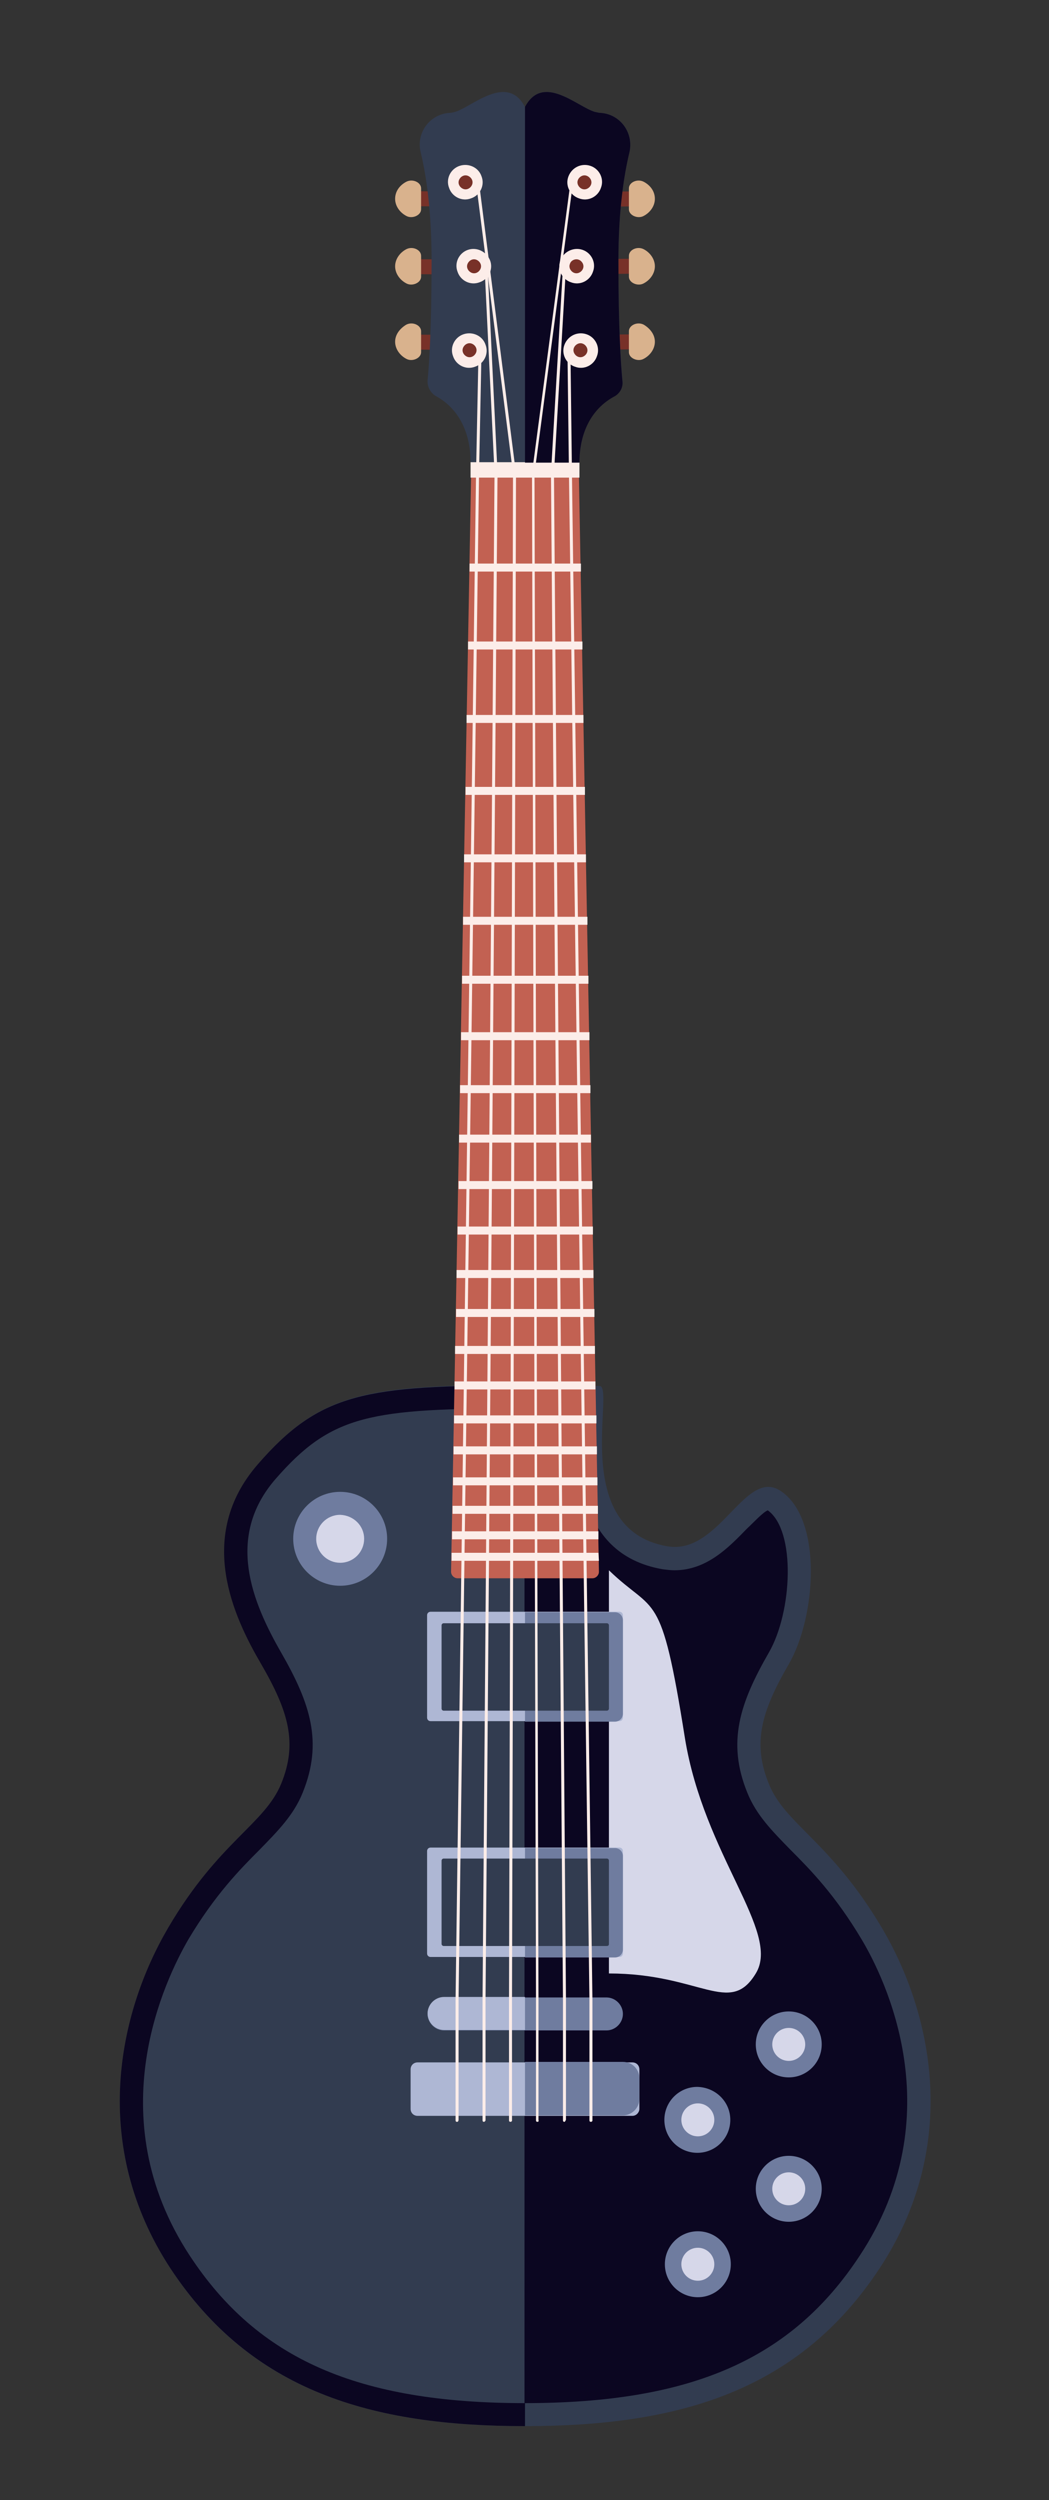 <?xml version="1.0" encoding="utf-8"?>
<!-- Generator: Adobe Illustrator 24.0.2, SVG Export Plug-In . SVG Version: 6.00 Build 0)  -->
<svg version="1.1" id="Layer_1" xmlns="http://www.w3.org/2000/svg" xmlns:xlink="http://www.w3.org/1999/xlink" x="0px" y="0px"
	 viewBox="0 0 210 500.4" enable-background="new 0 0 210 500.4" xml:space="preserve">
<rect x="0" y="0" width="210" height="500.4" fill="#333333" stroke="none"/>
<g id="Les_Paul_Guitar">
	<g>
		<path fill="#323C50" d="M176.5,385.8c-10.2-17.2-19.4-20.7-22.6-28.8c-3.3-8.1-1.5-14.4,4-23.9c5.5-9.5,6.8-28.9-1.5-34.6
			c-7.2-5-12.3,12.8-22.8,11c-19.8-3.4-10.3-32.1-13.6-32.1c-4.3,0-9.2-0.2-14.8-0.2c-31.9,0-41,1.4-53.5,15.8
			c-12.5,14.4-4.8,30.6,0.7,40c5.5,9.5,7.3,15.8,4,23.9c-3.3,8.1-12.5,11.6-22.6,28.8C23.6,403,18,429.4,34.1,454s40.2,31.6,71,31.6
			s54.8-7,71-31.6C192.3,429.4,186.7,403,176.5,385.8z"/>
	</g>
	<g>
		<path fill="#0B0621" d="M105.1,281.9v-4.6c-31.9,0-41,1.4-53.5,15.8s-4.8,30.6,0.7,40c5.5,9.5,7.3,15.8,4,23.9
			c-3.3,8.1-12.5,11.6-22.6,28.8C23.6,403,18,429.4,34.1,454c16.2,24.6,40.2,31.6,71,31.6v-4.6c-33.4,0-53.5-8.8-67.1-29.5
			c-18.4-28-4.8-55.5-0.3-63.3c5.3-8.9,10.3-14,14.3-18c3.6-3.7,6.8-6.9,8.6-11.4c4.1-10.1,1.5-17.9-4.3-28
			c-5.8-10.1-11.2-23.1-1.2-34.7C66.4,283.1,74.1,281.9,105.1,281.9z"/>
	</g>
	<g>
		<path fill="#0B0621" d="M172.5,388.2c-5.3-8.9-10.3-14-14.3-18c-3.6-3.7-6.8-6.9-8.6-11.4c-4.1-10.1-1.5-17.9,4.3-28
			c4.7-8.1,5.5-24.4-0.2-28.5c-1,0.4-2.9,2.5-4.2,3.7c-3.6,3.7-8,8.3-14.5,8.3c-0.7,0-1.5-0.1-2.3-0.2c-18.1-3.1-17.2-22.6-16.8-31
			c0-0.4,0-0.7,0-1.1c-0.9,0-1.8,0-2.7,0c-2.6,0-5.3-0.1-8.2-0.1v199.1c33.4,0,53.5-8.8,67.1-29.5
			C190.7,423.4,177.1,395.9,172.5,388.2z"/>
	</g>
	<g>
		<path fill="#C26152" d="M118.6,315.9h-27c-0.7,0-1.3-0.6-1.3-1.3l4-219h21.6l4,219C119.9,315.3,119.3,315.9,118.6,315.9z"/>
	</g>
	<g>
		<path fill="#AEB7D4" d="M126.6,423.5h-43c-0.8,0-1.4-0.6-1.4-1.4v-7.9c0-0.8,0.6-1.4,1.4-1.4h43c0.8,0,1.4,0.6,1.4,1.4v7.9
			C128,422.8,127.4,423.5,126.6,423.5z"/>
	</g>
	<g>
		<path fill="#6F7C9F" d="M124.7,412.7h-19.6v10.7h19.6c1.8,0,3.3-1.5,3.3-3.3V416C128,414.2,126.6,412.7,124.7,412.7z"/>
	</g>
	<g>
		<path fill="#6F7C9F" d="M121.4,406.4H88.9c-1.8,0-3.3-1.5-3.3-3.3l0,0c0-1.8,1.5-3.3,3.3-3.3h32.5c1.8,0,3.3,1.5,3.3,3.3l0,0
			C124.7,404.9,123.2,406.4,121.4,406.4z"/>
	</g>
	<g>
		<path fill="#AEB7D4" d="M105.1,399.7H88.9c-1.8,0-3.3,1.5-3.3,3.3s1.5,3.3,3.3,3.3h16.2V399.7z"/>
	</g>
	<g>
		<path fill="#D6D7E9" d="M121.9,314.3V395c18.3,0,24.2,8.6,29.4,0c5.1-8.3-10.4-23.6-14.2-47.2
			C132.3,317.5,131.2,323.3,121.9,314.3z"/>
	</g>
	<g>
		<path fill="#AEB7D4" d="M124,391.7H86.2c-0.4,0-0.7-0.3-0.7-0.7v-20.5c0-0.4,0.3-0.7,0.7-0.7H124c0.4,0,0.7,0.3,0.7,0.7V391
			C124.7,391.4,124.4,391.7,124,391.7z"/>
	</g>
	<g>
		<path fill="#6F7C9F" d="M123.1,369.9h-18v21.9h18c0.9,0,1.6-0.7,1.6-1.6v-18.7C124.7,370.6,124,369.9,123.1,369.9z"/>
	</g>
	<g>
		<path fill="#323C50" d="M121.5,389.5H88.8c-0.2,0-0.4-0.2-0.4-0.4v-16.7c0-0.2,0.2-0.4,0.4-0.4h32.7c0.2,0,0.4,0.2,0.4,0.4v16.7
			C121.9,389.4,121.7,389.5,121.5,389.5z"/>
	</g>
	<g>
		<path fill="#AEB7D4" d="M124,344.5H86.2c-0.4,0-0.7-0.3-0.7-0.7v-20.5c0-0.4,0.3-0.7,0.7-0.7H124c0.4,0,0.7,0.3,0.7,0.7v20.5
			C124.7,344.2,124.4,344.5,124,344.5z"/>
	</g>
	<g>
		<path fill="#6F7C9F" d="M123.1,322.7h-18v21.9h18c0.9,0,1.6-0.7,1.6-1.6v-18.7C124.7,323.4,124,322.7,123.1,322.7z"/>
	</g>
	<g>
		<path fill="#323C50" d="M121.5,342.4H88.8c-0.2,0-0.4-0.2-0.4-0.4v-16.7c0-0.2,0.2-0.4,0.4-0.4h32.7c0.2,0,0.4,0.2,0.4,0.4V342
			C121.9,342.2,121.7,342.4,121.5,342.4z"/>
	</g>
	<g>
		<path fill="#FCEDE9" d="M119.1,269.4l0,1.6h-28l0-1.6H119.1z M91,276.5l0,1.6h28.2l0-1.6H91z M91.4,254.2l0,1.6h27.4l0-1.6H91.4z
			 M91.3,262l0,1.6H119l0-1.6H91.3z M91.6,245.5l0,1.6h27.1l0-1.6H91.6z M90.6,301.4l0,1.6h29.1l0-1.6H90.6z M90.9,283.3l0,1.6h28.5
			l0-1.6H90.9z M90.5,306.5l0,1.6h29.3l0-1.6H90.5z M119.8,310.8H90.4l0,1.6h29.5L119.8,310.8z M90.8,289.5l0,1.6h28.7l0-1.6H90.8z
			 M90.7,295.7l0,1.6h28.9l0-1.6H90.7z M92.5,195.3l0,1.6h25.3l0-1.6H92.5z M93.2,157.5l0,1.6h23.9l0-1.6H93.2z M91.8,236.4l0,1.6
			h26.8l0-1.6H91.8z M93.4,143.1l0,1.6h23.4l0-1.6H93.4z M94,112.8l0,1.6h22.3l0-1.6H94z M93.7,128.4l0,1.6h22.9l0-1.6H93.7z
			 M92.9,171l0,1.6h24.4l0-1.6H92.9z M92.7,183.5l0,1.6h24.9l0-1.6H92.7z M92.1,217.2l0,1.6h26.1l0-1.6H92.1z M91.9,227.1l0,1.6
			h26.4l0-1.6H91.9z M92.3,206.6l0,1.6H118l0-1.6H92.3z"/>
	</g>
	<g>
		<polygon fill="#FCEDE9" points="94.2,92.5 94.2,95.6 116,95.6 116,92.5 		"/>
	</g>
	<g>
		<circle fill="#6F7C9F" cx="68.1" cy="308" r="9.4"/>
	</g>
	<g>
		<path fill="#D6D7E9" d="M72.9,308c0,2.6-2.1,4.8-4.8,4.8c-2.6,0-4.8-2.1-4.8-4.8c0-2.6,2.1-4.8,4.8-4.8
			C70.8,303.3,72.9,305.4,72.9,308z"/>
	</g>
	<g>
		<circle fill="#6F7C9F" cx="157.9" cy="409.2" r="6.6"/>
	</g>
	<g>
		<circle fill="#D6D7E9" cx="157.9" cy="409.2" r="3.3"/>
	</g>
	<g>
		<circle fill="#6F7C9F" cx="157.9" cy="438.1" r="6.6"/>
	</g>
	<g>
		<circle fill="#D6D7E9" cx="157.9" cy="438.1" r="3.3"/>
	</g>
	<g>
		<path fill="#6F7C9F" d="M146.2,424.3c0,3.6-2.9,6.6-6.6,6.6c-3.6,0-6.6-2.9-6.6-6.6c0-3.6,2.9-6.6,6.6-6.6
			C143.3,417.8,146.2,420.7,146.2,424.3z"/>
	</g>
	<g>
		<circle fill="#D6D7E9" cx="139.7" cy="424.3" r="3.3"/>
	</g>
	<g>
		<circle fill="#6F7C9F" cx="139.7" cy="453.2" r="6.6"/>
	</g>
	<g>
		<circle fill="#D6D7E9" cx="139.7" cy="453.2" r="3.3"/>
	</g>
	<g>
		<g>
			
				<rect x="83.5" y="67" transform="matrix(1 8.519989e-03 -8.519989e-03 1 0.587 -0.733)" fill="#783128" width="5.6" height="3"/>
		</g>
		<g>
			<path fill="#D9B28D" d="M79.1,68.4c0,1.4,0.9,2.7,2.2,3.4c1.2,0.7,3-0.1,3-1.3l0-4.2c0-1.2-1.7-2-3-1.3
				C80,65.8,79.1,67,79.1,68.4z"/>
		</g>
	</g>
	<g>
		<g>
			
				<rect x="83.5" y="38.3" transform="matrix(1 8.519989e-03 -8.519989e-03 1 0.342 -0.734)" fill="#783128" width="5.6" height="3"/>
		</g>
		<g>
			<path fill="#D9B28D" d="M79.1,39.8c0,1.4,0.9,2.7,2.2,3.4c1.2,0.7,3-0.1,3-1.3l0-4.2c0-1.2-1.7-2-3-1.3
				C80,37.1,79.1,38.3,79.1,39.8z"/>
		</g>
	</g>
	<g>
		<g>
			
				<rect x="83.5" y="51.9" transform="matrix(1 8.519989e-03 -8.519989e-03 1 0.458 -0.734)" fill="#783128" width="5.6" height="3"/>
		</g>
		<g>
			<path fill="#D9B28D" d="M79.1,53.3c0,1.4,0.9,2.7,2.2,3.4c1.2,0.7,3-0.1,3-1.3l0-4.2c0-1.2-1.7-2-3-1.3
				C80,50.6,79.1,51.9,79.1,53.3z"/>
		</g>
	</g>
	<g>
		<g>
			
				<rect x="121.1" y="67" transform="matrix(-1 8.519612e-03 -8.519612e-03 -1 248.337 135.895)" fill="#783128" width="5.6" height="3"/>
		</g>
		<g>
			<path fill="#D9B28D" d="M131.1,68.4c0,1.4-0.9,2.7-2.2,3.4c-1.2,0.7-3-0.1-3-1.3l0-4.2c0-1.2,1.7-2,3-1.3
				C130.2,65.8,131.1,67,131.1,68.4z"/>
		</g>
	</g>
	<g>
		<g>
			
				<rect x="121.1" y="38.3" transform="matrix(-1 8.519612e-03 -8.519612e-03 -1 248.093 78.582)" fill="#783128" width="5.6" height="3"/>
		</g>
		<g>
			<path fill="#D9B28D" d="M131.1,39.8c0,1.4-0.9,2.7-2.2,3.4c-1.2,0.7-3-0.1-3-1.3l0-4.2c0-1.2,1.7-2,3-1.3
				C130.2,37.1,131.1,38.3,131.1,39.8z"/>
		</g>
	</g>
	<g>
		<g>
			
				<rect x="121.1" y="51.9" transform="matrix(-1 8.519612e-03 -8.519612e-03 -1 248.208 105.656)" fill="#783128" width="5.6" height="3"/>
		</g>
		<g>
			<path fill="#D9B28D" d="M131.1,53.3c0,1.4-0.9,2.7-2.2,3.4c-1.2,0.7-3-0.1-3-1.3l0-4.2c0-1.2,1.7-2,3-1.3
				C130.2,50.6,131.1,51.9,131.1,53.3z"/>
		</g>
	</g>
	<g>
		<path fill="#323C50" d="M126,30.4c0.9-3.8-1.8-7.5-5.7-7.8c-0.4,0-0.7-0.1-1.2-0.2c-3.5-1-10.4-7.8-14-1c-3.6-6.8-10.6,0-14,1
			c-0.4,0.1-0.8,0.2-1.2,0.2c-3.9,0.3-6.6,4-5.7,7.8c1.1,4.6,2.2,11.6,2.2,21.8c0,13.8-0.5,20.8-0.8,23.9c-0.1,1.3,0.6,2.6,1.7,3.2
			c4.4,2.4,6.9,7.1,6.9,13.2H116c0-6.1,2.5-10.8,6.9-13.2c1.2-0.6,1.9-1.9,1.7-3.2c-0.3-3.2-0.8-10.1-0.8-23.9
			C123.8,42,124.9,35,126,30.4z"/>
	</g>
	<g>
		<path fill="#0B0621" d="M120.3,22.6c-0.4,0-0.7-0.1-1.2-0.2c-3.5-1-10.4-7.8-14-1v71.2H116c0-6.1,2.5-10.8,6.9-13.2
			c1.2-0.6,1.9-1.9,1.7-3.2c-0.3-3.2-0.8-10.1-0.8-23.9c0-10.2,1.1-17.2,2.2-21.8C126.9,26.6,124.2,22.9,120.3,22.6z"/>
	</g>
	<g>
		<g>
			<path fill="#FCEDE9" d="M97.2,69c0.7,1.8-0.3,3.8-2.1,4.4c-1.8,0.7-3.8-0.3-4.4-2.1c-0.7-1.8,0.3-3.8,2.1-4.4
				C94.6,66.3,96.6,67.2,97.2,69z"/>
		</g>
		<g>
			<path fill="#783128" d="M95.3,69.6c0.3,0.7-0.1,1.5-0.8,1.8c-0.7,0.3-1.5-0.1-1.8-0.8c-0.3-0.7,0.1-1.5,0.8-1.8
				C94.2,68.5,95,68.9,95.3,69.6z"/>
		</g>
	</g>
	<g>
		<g>
			<path fill="#FCEDE9" d="M98.1,52.1c0.7,1.8-0.3,3.8-2.1,4.4c-1.8,0.7-3.8-0.3-4.4-2.1c-0.7-1.8,0.3-3.8,2.1-4.4
				C95.5,49.4,97.4,50.4,98.1,52.1z"/>
		</g>
		<g>
			<path fill="#783128" d="M96.2,52.8c0.3,0.7-0.1,1.5-0.8,1.8c-0.7,0.3-1.5-0.1-1.8-0.8c-0.3-0.7,0.1-1.5,0.8-1.8
				C95.1,51.7,95.9,52.1,96.2,52.8z"/>
		</g>
	</g>
	<g>
		<g>
			<path fill="#FCEDE9" d="M96.4,35.3c0.7,1.8-0.3,3.8-2.1,4.4c-1.8,0.7-3.8-0.3-4.4-2.1c-0.7-1.8,0.3-3.8,2.1-4.4
				C93.8,32.6,95.8,33.5,96.4,35.3z"/>
		</g>
		<g>
			<path fill="#783128" d="M94.5,36c0.3,0.7-0.1,1.5-0.8,1.8c-0.7,0.3-1.5-0.1-1.8-0.8c-0.3-0.7,0.1-1.5,0.8-1.8
				C93.4,34.9,94.2,35.3,94.5,36z"/>
		</g>
	</g>
	<g>
		<g>
			<path fill="#FCEDE9" d="M113,69c-0.7,1.8,0.3,3.8,2.1,4.4c1.8,0.7,3.8-0.3,4.4-2.1c0.7-1.8-0.3-3.8-2.1-4.4
				C115.6,66.3,113.7,67.2,113,69z"/>
		</g>
		<g>
			<path fill="#783128" d="M114.9,69.6c-0.3,0.7,0.1,1.5,0.8,1.8c0.7,0.3,1.5-0.1,1.8-0.8c0.3-0.7-0.1-1.5-0.8-1.8
				C116,68.5,115.2,68.9,114.9,69.6z"/>
		</g>
	</g>
	<g>
		<g>
			<path fill="#FCEDE9" d="M112.2,52.1c-0.7,1.8,0.3,3.8,2.1,4.4c1.8,0.7,3.8-0.3,4.4-2.1c0.7-1.8-0.3-3.8-2.1-4.4
				C114.8,49.4,112.8,50.4,112.2,52.1z"/>
		</g>
		<g>
			<path fill="#783128" d="M114.1,52.8c-0.3,0.7,0.1,1.5,0.8,1.8c0.7,0.3,1.5-0.1,1.8-0.8c0.3-0.7-0.1-1.5-0.8-1.8
				C115.2,51.7,114.3,52.1,114.1,52.8z"/>
		</g>
	</g>
	<g>
		<g>
			<path fill="#FCEDE9" d="M113.8,35.3c-0.7,1.8,0.3,3.8,2.1,4.4c1.8,0.7,3.8-0.3,4.4-2.1c0.7-1.8-0.3-3.8-2.1-4.4
				C116.4,32.6,114.5,33.5,113.8,35.3z"/>
		</g>
		<g>
			<path fill="#783128" d="M115.7,36c-0.3,0.7,0.1,1.5,0.8,1.8c0.7,0.3,1.5-0.1,1.8-0.8c0.3-0.7-0.1-1.5-0.8-1.8
				C116.8,34.9,116,35.3,115.7,36z"/>
		</g>
	</g>
	<g>
		<g>
			<path fill="#FCEDE9" d="M91.5,424.7c-0.2,0-0.3-0.1-0.3-0.3v-24.2l4.1-305.5l0.5-24.6c0-0.2,0.1-0.3,0.3-0.3c0,0,0,0,0,0
				c0.2,0,0.3,0.1,0.3,0.3l-0.5,24.6l-4.1,305.4v24.2C91.8,424.5,91.7,424.7,91.5,424.7z"/>
		</g>
		<g>
			<path fill="#FCEDE9" d="M96.9,424.7c-0.2,0-0.3-0.1-0.3-0.3v-24.2L99,94.7l-2-41.3c0-0.2,0.1-0.3,0.3-0.3c0.2,0,0.3,0.1,0.3,0.3
				l2,41.3l-2.4,305.5v24.2C97.2,424.5,97,424.7,96.9,424.7z"/>
		</g>
		<g>
			<path fill="#FCEDE9" d="M102.2,424.7c-0.2,0-0.3-0.1-0.3-0.3v-24.2l0.8-305.5l-7.4-58.1c0-0.2,0.1-0.3,0.3-0.3
				c0.1,0,0.3,0.1,0.3,0.3l7.4,58.2l-0.8,305.5v24.2C102.5,424.5,102.4,424.7,102.2,424.7z"/>
		</g>
		<g>
			<path fill="#FCEDE9" d="M118.3,424.7c-0.2,0-0.3-0.1-0.3-0.3v-24.2l-4.1-305.4l-0.3-24.5c0-0.2,0.1-0.3,0.3-0.3
				c0.2,0,0.3,0.1,0.3,0.3l0.3,24.5l4.1,305.5v24.2C118.6,424.5,118.5,424.7,118.3,424.7z"/>
		</g>
		<g>
			<path fill="#FCEDE9" d="M113,424.7c-0.2,0-0.3-0.1-0.3-0.3v-24.2l-2.4-305.5l2.4-41.2c0-0.2,0.1-0.3,0.3-0.3c0,0,0,0,0,0
				c0.2,0,0.3,0.1,0.3,0.3l-2.4,41.2l2.4,305.4v24.2C113.2,424.5,113.1,424.7,113,424.7z"/>
		</g>
		<g>
			<path fill="#FCEDE9" d="M107.6,424.7c-0.2,0-0.3-0.1-0.3-0.3v-24.2l-0.8-305.5l7.7-58.2c0-0.2,0.1-0.3,0.3-0.2
				c0.2,0,0.3,0.2,0.2,0.3l-7.7,58.2l0.8,305.4v24.2C107.9,424.5,107.8,424.7,107.6,424.7z"/>
		</g>
	</g>
</g>
</svg>
